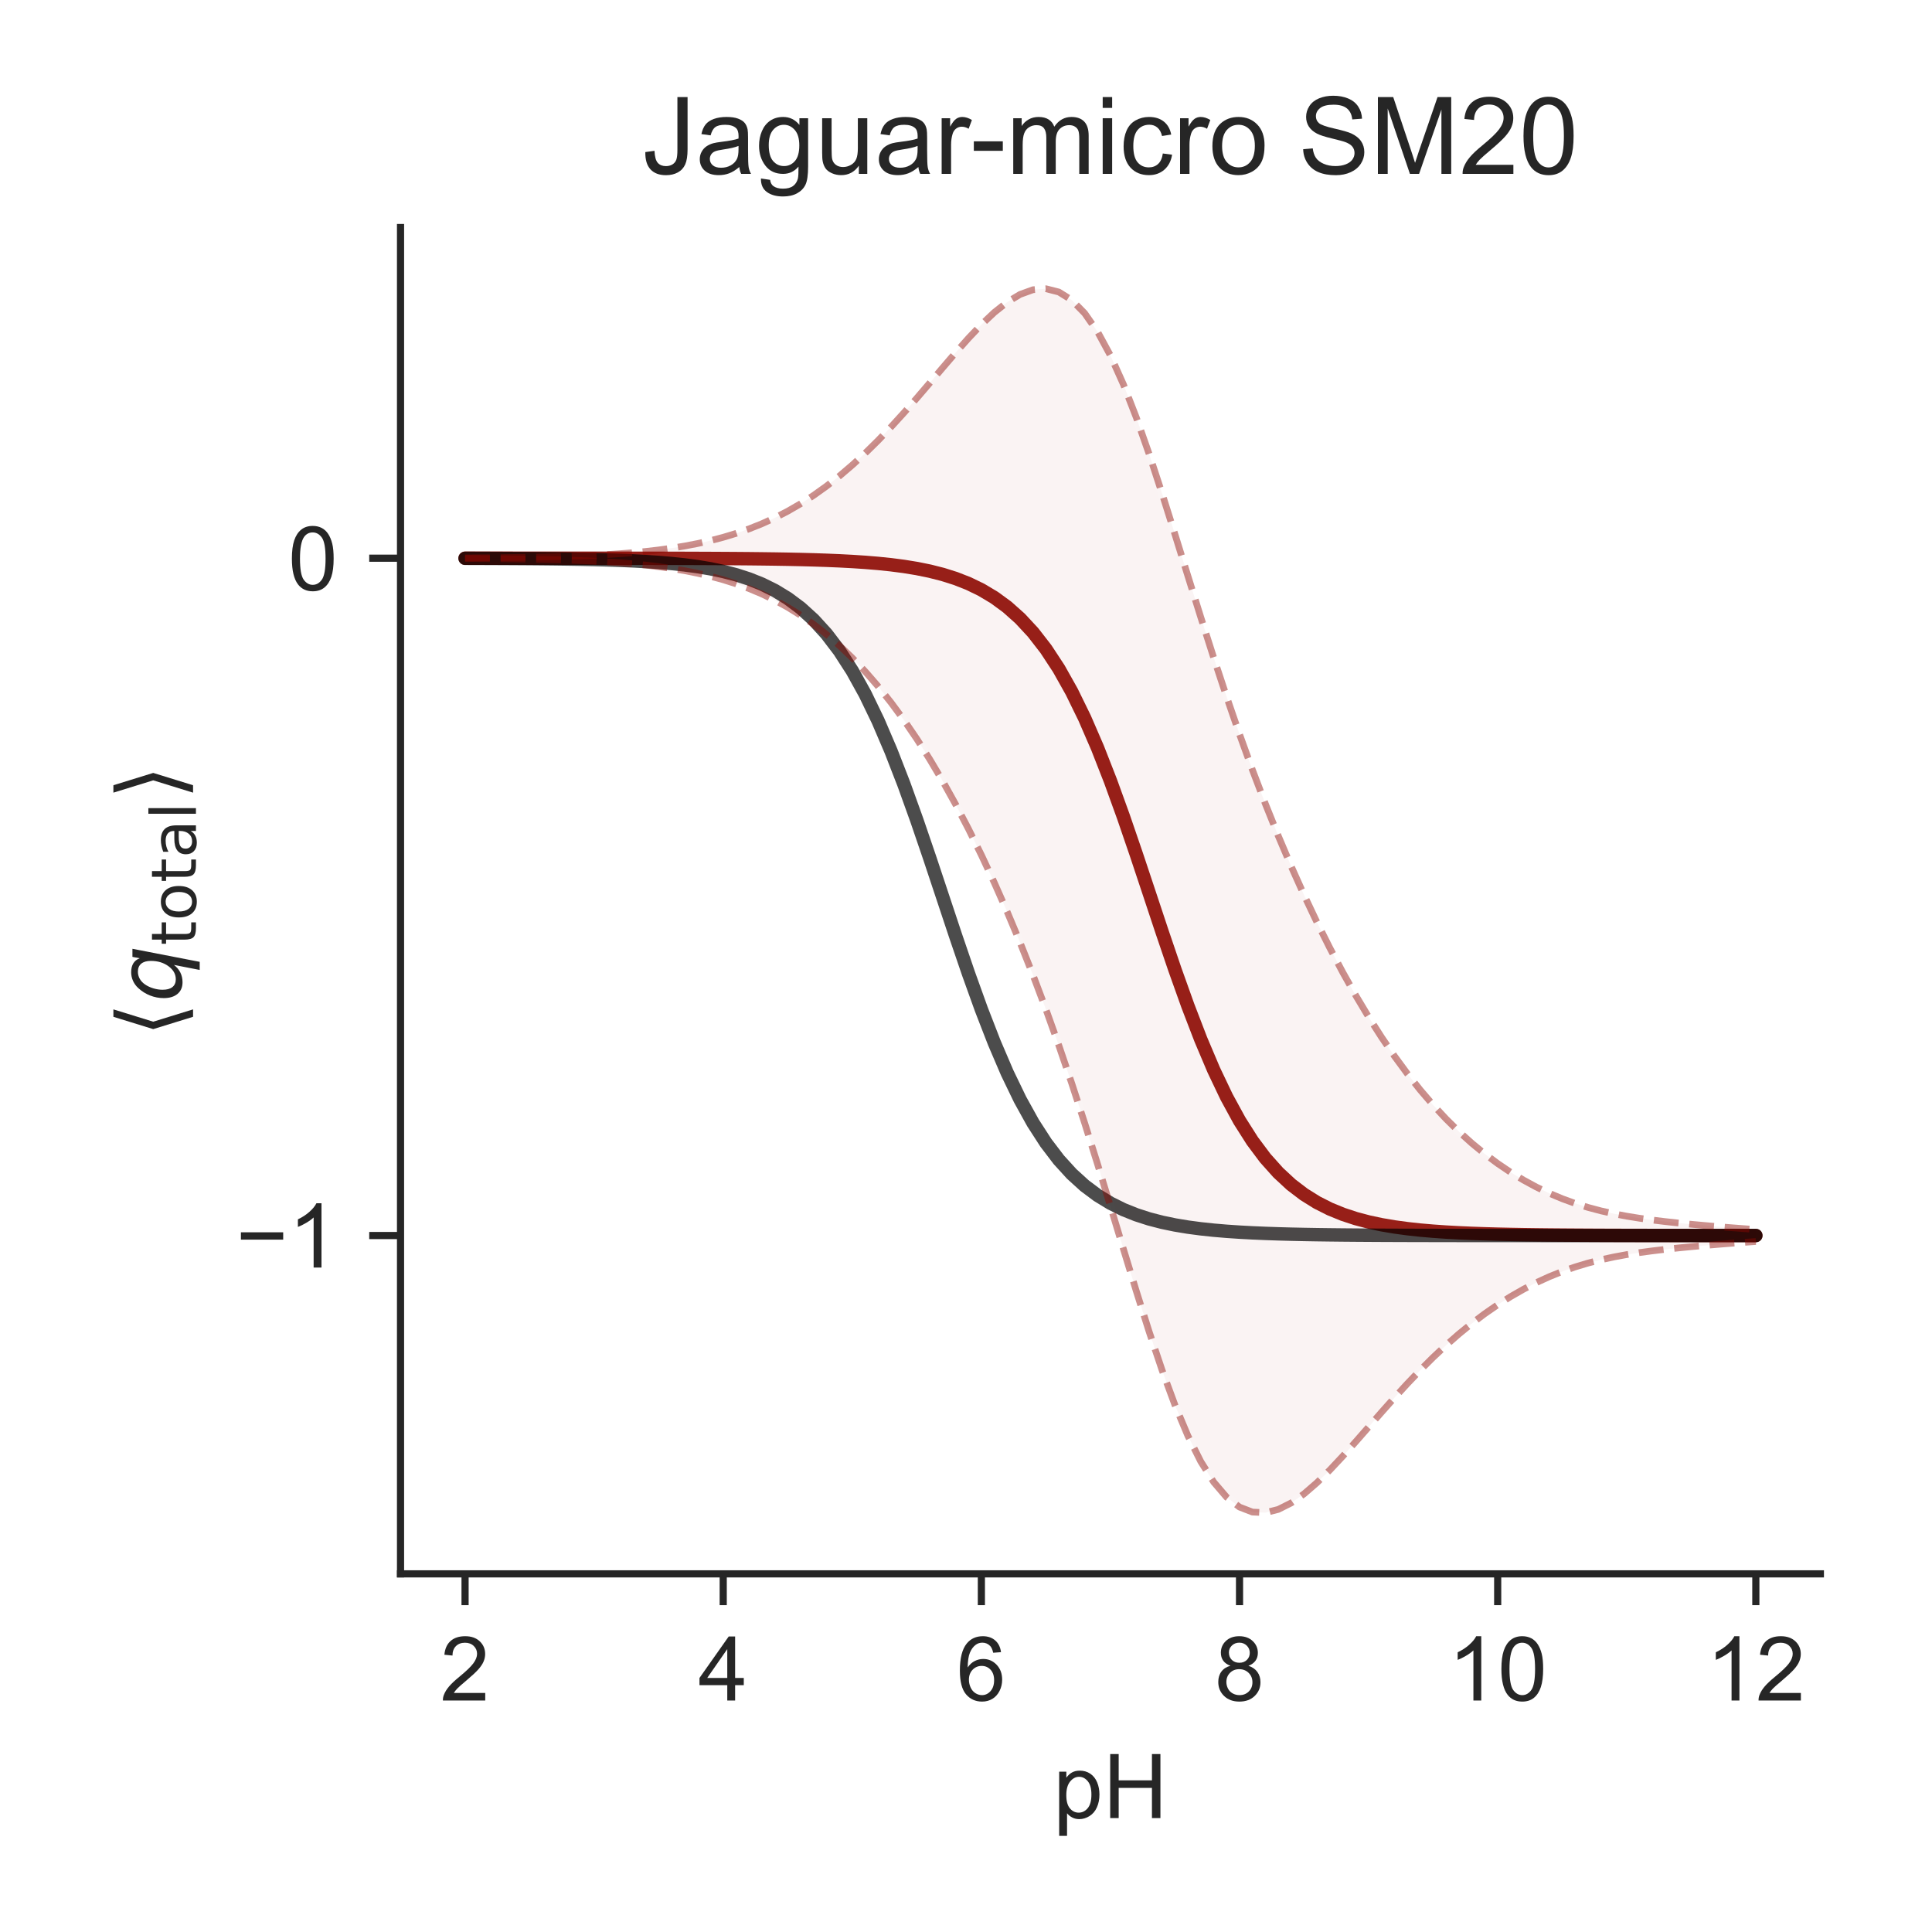 <?xml version="1.0" encoding="utf-8" standalone="no"?>
<!DOCTYPE svg PUBLIC "-//W3C//DTD SVG 1.1//EN"
  "http://www.w3.org/Graphics/SVG/1.1/DTD/svg11.dtd">
<!-- Created with matplotlib (http://matplotlib.org/) -->
<svg height="216pt" version="1.1" viewBox="0 0 216 216" width="216pt" xmlns="http://www.w3.org/2000/svg" xmlns:xlink="http://www.w3.org/1999/xlink">
 <defs>
  <style type="text/css">
*{stroke-linecap:butt;stroke-linejoin:round;}
  </style>
 </defs>
 <g id="figure_1">
  <g id="patch_1">
   <path d="M 0 216 
L 216 216 
L 216 0 
L 0 0 
z
" style="fill:#ffffff;"/>
  </g>
  <g id="axes_1">
   <g id="patch_2">
    <path d="M 44.78 175.96 
L 203.52 175.96 
L 203.52 25.44 
L 44.78 25.44 
z
" style="fill:#ffffff;"/>
   </g>
   <g id="matplotlib.axis_1">
    <g id="xtick_1">
     <g id="line2d_1">
      <defs>
       <path d="M 0 0 
L 0 3.5 
" id="m55cdc7257e" style="stroke:#262626;stroke-width:0.8;"/>
      </defs>
      <g>
       <use style="fill:#262626;stroke:#262626;stroke-width:0.8;" x="51.995" xlink:href="#m55cdc7257e" y="175.96"/>
      </g>
     </g>
     <g id="text_1">
      <!-- 2 -->
      <defs>
       <path d="M 50.344 8.453 
L 50.344 0 
L 3.031 0 
Q 2.938 3.172 4.047 6.109 
Q 5.859 10.938 9.828 15.625 
Q 13.812 20.312 21.344 26.469 
Q 33.016 36.031 37.109 41.625 
Q 41.219 47.219 41.219 52.203 
Q 41.219 57.422 37.469 61 
Q 33.734 64.594 27.734 64.594 
Q 21.391 64.594 17.578 60.781 
Q 13.766 56.984 13.719 50.25 
L 4.688 51.172 
Q 5.609 61.281 11.656 66.578 
Q 17.719 71.875 27.938 71.875 
Q 38.234 71.875 44.234 66.156 
Q 50.25 60.453 50.25 52 
Q 50.25 47.703 48.484 43.547 
Q 46.734 39.406 42.656 34.812 
Q 38.578 30.219 29.109 22.219 
Q 21.188 15.578 18.938 13.203 
Q 16.703 10.844 15.234 8.453 
z
" id="ArialMT-32"/>
      </defs>
      <g style="fill:#262626;" transform="translate(49.215 190.118)scale(0.1 -0.1)">
       <use xlink:href="#ArialMT-32"/>
      </g>
     </g>
    </g>
    <g id="xtick_2">
     <g id="line2d_2">
      <g>
       <use style="fill:#262626;stroke:#262626;stroke-width:0.8;" x="80.857" xlink:href="#m55cdc7257e" y="175.96"/>
      </g>
     </g>
     <g id="text_2">
      <!-- 4 -->
      <defs>
       <path d="M 32.328 0 
L 32.328 17.141 
L 1.266 17.141 
L 1.266 25.203 
L 33.938 71.578 
L 41.109 71.578 
L 41.109 25.203 
L 50.781 25.203 
L 50.781 17.141 
L 41.109 17.141 
L 41.109 0 
z
M 32.328 25.203 
L 32.328 57.469 
L 9.906 25.203 
z
" id="ArialMT-34"/>
      </defs>
      <g style="fill:#262626;" transform="translate(78.077 190.118)scale(0.1 -0.1)">
       <use xlink:href="#ArialMT-34"/>
      </g>
     </g>
    </g>
    <g id="xtick_3">
     <g id="line2d_3">
      <g>
       <use style="fill:#262626;stroke:#262626;stroke-width:0.8;" x="109.719" xlink:href="#m55cdc7257e" y="175.96"/>
      </g>
     </g>
     <g id="text_3">
      <!-- 6 -->
      <defs>
       <path d="M 49.75 54.047 
L 41.016 53.375 
Q 39.844 58.547 37.703 60.891 
Q 34.125 64.656 28.906 64.656 
Q 24.703 64.656 21.531 62.312 
Q 17.391 59.281 14.984 53.469 
Q 12.594 47.656 12.5 36.922 
Q 15.672 41.75 20.266 44.094 
Q 24.859 46.438 29.891 46.438 
Q 38.672 46.438 44.844 39.969 
Q 51.031 33.5 51.031 23.25 
Q 51.031 16.5 48.125 10.719 
Q 45.219 4.938 40.141 1.859 
Q 35.062 -1.219 28.609 -1.219 
Q 17.625 -1.219 10.688 6.859 
Q 3.766 14.938 3.766 33.5 
Q 3.766 54.25 11.422 63.672 
Q 18.109 71.875 29.438 71.875 
Q 37.891 71.875 43.281 67.141 
Q 48.688 62.406 49.75 54.047 
z
M 13.875 23.188 
Q 13.875 18.656 15.797 14.5 
Q 17.719 10.359 21.188 8.172 
Q 24.656 6 28.469 6 
Q 34.031 6 38.031 10.484 
Q 42.047 14.984 42.047 22.703 
Q 42.047 30.125 38.078 34.391 
Q 34.125 38.672 28.125 38.672 
Q 22.172 38.672 18.016 34.391 
Q 13.875 30.125 13.875 23.188 
z
" id="ArialMT-36"/>
      </defs>
      <g style="fill:#262626;" transform="translate(106.939 190.118)scale(0.1 -0.1)">
       <use xlink:href="#ArialMT-36"/>
      </g>
     </g>
    </g>
    <g id="xtick_4">
     <g id="line2d_4">
      <g>
       <use style="fill:#262626;stroke:#262626;stroke-width:0.8;" x="138.581" xlink:href="#m55cdc7257e" y="175.96"/>
      </g>
     </g>
     <g id="text_4">
      <!-- 8 -->
      <defs>
       <path d="M 17.672 38.812 
Q 12.203 40.828 9.562 44.531 
Q 6.938 48.25 6.938 53.422 
Q 6.938 61.234 12.547 66.547 
Q 18.172 71.875 27.484 71.875 
Q 36.859 71.875 42.578 66.422 
Q 48.297 60.984 48.297 53.172 
Q 48.297 48.188 45.672 44.5 
Q 43.062 40.828 37.75 38.812 
Q 44.344 36.672 47.781 31.875 
Q 51.219 27.094 51.219 20.453 
Q 51.219 11.281 44.719 5.031 
Q 38.234 -1.219 27.641 -1.219 
Q 17.047 -1.219 10.547 5.047 
Q 4.047 11.328 4.047 20.703 
Q 4.047 27.688 7.594 32.391 
Q 11.141 37.109 17.672 38.812 
z
M 15.922 53.719 
Q 15.922 48.641 19.188 45.406 
Q 22.469 42.188 27.688 42.188 
Q 32.766 42.188 36.016 45.375 
Q 39.266 48.578 39.266 53.219 
Q 39.266 58.062 35.906 61.359 
Q 32.562 64.656 27.594 64.656 
Q 22.562 64.656 19.234 61.422 
Q 15.922 58.203 15.922 53.719 
z
M 13.094 20.656 
Q 13.094 16.891 14.875 13.375 
Q 16.656 9.859 20.172 7.922 
Q 23.688 6 27.734 6 
Q 34.031 6 38.125 10.047 
Q 42.234 14.109 42.234 20.359 
Q 42.234 26.703 38.016 30.859 
Q 33.797 35.016 27.438 35.016 
Q 21.234 35.016 17.156 30.906 
Q 13.094 26.812 13.094 20.656 
z
" id="ArialMT-38"/>
      </defs>
      <g style="fill:#262626;" transform="translate(135.8 190.118)scale(0.1 -0.1)">
       <use xlink:href="#ArialMT-38"/>
      </g>
     </g>
    </g>
    <g id="xtick_5">
     <g id="line2d_5">
      <g>
       <use style="fill:#262626;stroke:#262626;stroke-width:0.8;" x="167.443" xlink:href="#m55cdc7257e" y="175.96"/>
      </g>
     </g>
     <g id="text_5">
      <!-- 10 -->
      <defs>
       <path d="M 37.25 0 
L 28.469 0 
L 28.469 56 
Q 25.297 52.984 20.141 49.953 
Q 14.984 46.922 10.891 45.406 
L 10.891 53.906 
Q 18.266 57.375 23.781 62.297 
Q 29.297 67.234 31.594 71.875 
L 37.25 71.875 
z
" id="ArialMT-31"/>
       <path d="M 4.156 35.297 
Q 4.156 48 6.766 55.734 
Q 9.375 63.484 14.516 67.672 
Q 19.672 71.875 27.484 71.875 
Q 33.25 71.875 37.594 69.547 
Q 41.938 67.234 44.766 62.859 
Q 47.609 58.5 49.219 52.219 
Q 50.828 45.953 50.828 35.297 
Q 50.828 22.703 48.234 14.969 
Q 45.656 7.234 40.5 3 
Q 35.359 -1.219 27.484 -1.219 
Q 17.141 -1.219 11.234 6.203 
Q 4.156 15.141 4.156 35.297 
z
M 13.188 35.297 
Q 13.188 17.672 17.312 11.828 
Q 21.438 6 27.484 6 
Q 33.547 6 37.672 11.859 
Q 41.797 17.719 41.797 35.297 
Q 41.797 52.984 37.672 58.781 
Q 33.547 64.594 27.391 64.594 
Q 21.344 64.594 17.719 59.469 
Q 13.188 52.938 13.188 35.297 
z
" id="ArialMT-30"/>
      </defs>
      <g style="fill:#262626;" transform="translate(161.882 190.118)scale(0.1 -0.1)">
       <use xlink:href="#ArialMT-31"/>
       <use x="55.615" xlink:href="#ArialMT-30"/>
      </g>
     </g>
    </g>
    <g id="xtick_6">
     <g id="line2d_6">
      <g>
       <use style="fill:#262626;stroke:#262626;stroke-width:0.8;" x="196.305" xlink:href="#m55cdc7257e" y="175.96"/>
      </g>
     </g>
     <g id="text_6">
      <!-- 12 -->
      <g style="fill:#262626;" transform="translate(190.744 190.118)scale(0.1 -0.1)">
       <use xlink:href="#ArialMT-31"/>
       <use x="55.615" xlink:href="#ArialMT-32"/>
      </g>
     </g>
    </g>
    <g id="text_7">
     <!-- pH -->
     <defs>
      <path d="M 6.594 -19.875 
L 6.594 51.859 
L 14.594 51.859 
L 14.594 45.125 
Q 17.438 49.078 21 51.047 
Q 24.562 53.031 29.641 53.031 
Q 36.281 53.031 41.359 49.609 
Q 46.438 46.188 49.016 39.953 
Q 51.609 33.734 51.609 26.312 
Q 51.609 18.359 48.75 11.984 
Q 45.906 5.609 40.453 2.219 
Q 35.016 -1.172 29 -1.172 
Q 24.609 -1.172 21.109 0.688 
Q 17.625 2.547 15.375 5.375 
L 15.375 -19.875 
z
M 14.547 25.641 
Q 14.547 15.625 18.594 10.844 
Q 22.656 6.062 28.422 6.062 
Q 34.281 6.062 38.453 11.016 
Q 42.625 15.969 42.625 26.375 
Q 42.625 36.281 38.547 41.203 
Q 34.469 46.141 28.812 46.141 
Q 23.188 46.141 18.859 40.891 
Q 14.547 35.641 14.547 25.641 
z
" id="ArialMT-70"/>
      <path d="M 8.016 0 
L 8.016 71.578 
L 17.484 71.578 
L 17.484 42.188 
L 54.688 42.188 
L 54.688 71.578 
L 64.156 71.578 
L 64.156 0 
L 54.688 0 
L 54.688 33.734 
L 17.484 33.734 
L 17.484 0 
z
" id="ArialMT-48"/>
     </defs>
     <g style="fill:#262626;" transform="translate(117.759 203.263)scale(0.1 -0.1)">
      <use xlink:href="#ArialMT-70"/>
      <use x="55.615" xlink:href="#ArialMT-48"/>
     </g>
    </g>
   </g>
   <g id="matplotlib.axis_2">
    <g id="ytick_1">
     <g id="line2d_7">
      <defs>
       <path d="M 0 0 
L -3.5 0 
" id="mc6d11f3c8e" style="stroke:#262626;stroke-width:0.8;"/>
      </defs>
      <g>
       <use style="fill:#262626;stroke:#262626;stroke-width:0.8;" x="44.78" xlink:href="#mc6d11f3c8e" y="138.134"/>
      </g>
     </g>
     <g id="text_8">
      <!-- −1 -->
      <defs>
       <path d="M 52.828 31.203 
L 5.562 31.203 
L 5.562 39.406 
L 52.828 39.406 
z
" id="ArialMT-2212"/>
      </defs>
      <g style="fill:#262626;" transform="translate(26.378 141.713)scale(0.1 -0.1)">
       <use xlink:href="#ArialMT-2212"/>
       <use x="58.398" xlink:href="#ArialMT-31"/>
      </g>
     </g>
    </g>
    <g id="ytick_2">
     <g id="line2d_8">
      <g>
       <use style="fill:#262626;stroke:#262626;stroke-width:0.8;" x="44.78" xlink:href="#mc6d11f3c8e" y="62.407"/>
      </g>
     </g>
     <g id="text_9">
      <!-- 0 -->
      <g style="fill:#262626;" transform="translate(32.219 65.986)scale(0.1 -0.1)">
       <use xlink:href="#ArialMT-30"/>
      </g>
     </g>
    </g>
    <g id="text_10">
     <!-- $\langle q_\mathsf{total} \rangle$ -->
     <defs>
      <path d="M 8.938 31.344 
L 22.703 75.875 
L 31 75.875 
L 17.234 31.344 
L 31 -13.188 
L 22.703 -13.188 
z
" id="DejaVuSans-27e8"/>
      <path d="M 41.703 8.203 
Q 38.094 3.469 33.172 1.016 
Q 28.266 -1.422 22.312 -1.422 
Q 14.016 -1.422 9.297 4.172 
Q 4.594 9.766 4.594 19.578 
Q 4.594 27.484 7.5 34.859 
Q 10.406 42.234 15.828 48.094 
Q 19.344 51.906 23.906 53.953 
Q 28.469 56 33.5 56 
Q 39.547 56 43.453 53.609 
Q 47.359 51.219 49.125 46.391 
L 50.688 54.594 
L 59.719 54.594 
L 45.125 -20.609 
L 36.078 -20.609 
z
M 13.922 20.906 
Q 13.922 13.672 16.938 9.891 
Q 19.969 6.109 25.688 6.109 
Q 34.188 6.109 40.188 14.234 
Q 46.188 22.359 46.188 33.984 
Q 46.188 41.016 43.078 44.75 
Q 39.984 48.484 34.188 48.484 
Q 29.938 48.484 26.312 46.5 
Q 22.703 44.531 20.016 40.719 
Q 17.188 36.719 15.547 31.344 
Q 13.922 25.984 13.922 20.906 
z
" id="DejaVuSans-Oblique-71"/>
      <path d="M 18.312 70.219 
L 18.312 54.688 
L 36.812 54.688 
L 36.812 47.703 
L 18.312 47.703 
L 18.312 18.016 
Q 18.312 11.328 20.141 9.422 
Q 21.969 7.516 27.594 7.516 
L 36.812 7.516 
L 36.812 0 
L 27.594 0 
Q 17.188 0 13.234 3.875 
Q 9.281 7.766 9.281 18.016 
L 9.281 47.703 
L 2.688 47.703 
L 2.688 54.688 
L 9.281 54.688 
L 9.281 70.219 
z
" id="DejaVuSans-74"/>
      <path d="M 30.609 48.391 
Q 23.391 48.391 19.188 42.75 
Q 14.984 37.109 14.984 27.297 
Q 14.984 17.484 19.156 11.844 
Q 23.344 6.203 30.609 6.203 
Q 37.797 6.203 41.984 11.859 
Q 46.188 17.531 46.188 27.297 
Q 46.188 37.016 41.984 42.703 
Q 37.797 48.391 30.609 48.391 
z
M 30.609 56 
Q 42.328 56 49.016 48.375 
Q 55.719 40.766 55.719 27.297 
Q 55.719 13.875 49.016 6.219 
Q 42.328 -1.422 30.609 -1.422 
Q 18.844 -1.422 12.172 6.219 
Q 5.516 13.875 5.516 27.297 
Q 5.516 40.766 12.172 48.375 
Q 18.844 56 30.609 56 
z
" id="DejaVuSans-6f"/>
      <path d="M 34.281 27.484 
Q 23.391 27.484 19.188 25 
Q 14.984 22.516 14.984 16.5 
Q 14.984 11.719 18.141 8.906 
Q 21.297 6.109 26.703 6.109 
Q 34.188 6.109 38.703 11.406 
Q 43.219 16.703 43.219 25.484 
L 43.219 27.484 
z
M 52.203 31.203 
L 52.203 0 
L 43.219 0 
L 43.219 8.297 
Q 40.141 3.328 35.547 0.953 
Q 30.953 -1.422 24.312 -1.422 
Q 15.922 -1.422 10.953 3.297 
Q 6 8.016 6 15.922 
Q 6 25.141 12.172 29.828 
Q 18.359 34.516 30.609 34.516 
L 43.219 34.516 
L 43.219 35.406 
Q 43.219 41.609 39.141 45 
Q 35.062 48.391 27.688 48.391 
Q 23 48.391 18.547 47.266 
Q 14.109 46.141 10.016 43.891 
L 10.016 52.203 
Q 14.938 54.109 19.578 55.047 
Q 24.219 56 28.609 56 
Q 40.484 56 46.344 49.844 
Q 52.203 43.703 52.203 31.203 
z
" id="DejaVuSans-61"/>
      <path d="M 9.422 75.984 
L 18.406 75.984 
L 18.406 0 
L 9.422 0 
z
" id="DejaVuSans-6c"/>
      <path d="M 30.078 31.344 
L 16.312 -13.188 
L 8.016 -13.188 
L 21.781 31.344 
L 8.016 75.875 
L 16.312 75.875 
z
" id="DejaVuSans-27e9"/>
     </defs>
     <g style="fill:#262626;" transform="translate(20.278 115.95)rotate(-90)scale(0.1 -0.1)">
      <use transform="translate(0 0.125)" xlink:href="#DejaVuSans-27e8"/>
      <use transform="translate(39.014 0.125)" xlink:href="#DejaVuSans-Oblique-71"/>
      <use transform="translate(102.49 -16.281)scale(0.7)" xlink:href="#DejaVuSans-74"/>
      <use transform="translate(129.937 -16.281)scale(0.7)" xlink:href="#DejaVuSans-6f"/>
      <use transform="translate(172.764 -16.281)scale(0.7)" xlink:href="#DejaVuSans-74"/>
      <use transform="translate(200.21 -16.281)scale(0.7)" xlink:href="#DejaVuSans-61"/>
      <use transform="translate(243.105 -16.281)scale(0.7)" xlink:href="#DejaVuSans-6c"/>
      <use transform="translate(265.288 0.125)" xlink:href="#DejaVuSans-27e9"/>
     </g>
    </g>
   </g>
   <g id="PolyCollection_1">
    <defs>
     <path d="M 51.995 -153.628 
L 51.995 -153.558 
L 53.439 -153.549 
L 54.882 -153.538 
L 56.325 -153.523 
L 57.768 -153.505 
L 59.211 -153.483 
L 60.654 -153.455 
L 62.097 -153.421 
L 63.54 -153.378 
L 64.983 -153.325 
L 66.426 -153.26 
L 67.869 -153.18 
L 69.313 -153.082 
L 70.756 -152.963 
L 72.199 -152.82 
L 73.642 -152.648 
L 75.085 -152.443 
L 76.528 -152.2 
L 77.971 -151.913 
L 79.414 -151.577 
L 80.857 -151.184 
L 82.3 -150.727 
L 83.743 -150.199 
L 85.187 -149.591 
L 86.63 -148.896 
L 88.073 -148.104 
L 89.516 -147.208 
L 90.959 -146.2 
L 92.402 -145.075 
L 93.845 -143.824 
L 95.288 -142.442 
L 96.731 -140.924 
L 98.174 -139.264 
L 99.617 -137.456 
L 101.061 -135.497 
L 102.504 -133.383 
L 103.947 -131.11 
L 105.39 -128.678 
L 106.833 -126.084 
L 108.276 -123.328 
L 109.719 -120.408 
L 111.162 -117.321 
L 112.605 -114.06 
L 114.048 -110.618 
L 115.491 -106.987 
L 116.935 -103.157 
L 118.378 -99.122 
L 119.821 -94.883 
L 121.264 -90.452 
L 122.707 -85.855 
L 124.15 -81.142 
L 125.593 -76.381 
L 127.036 -71.666 
L 128.479 -67.105 
L 129.922 -62.814 
L 131.365 -58.905 
L 132.809 -55.474 
L 134.252 -52.592 
L 135.695 -50.301 
L 137.138 -48.612 
L 138.581 -47.507 
L 140.024 -46.949 
L 141.467 -46.882 
L 142.91 -47.244 
L 144.353 -47.967 
L 145.796 -48.986 
L 147.239 -50.235 
L 148.683 -51.657 
L 150.126 -53.198 
L 151.569 -54.812 
L 153.012 -56.46 
L 154.455 -58.108 
L 155.898 -59.73 
L 157.341 -61.304 
L 158.784 -62.814 
L 160.227 -64.249 
L 161.67 -65.601 
L 163.113 -66.865 
L 164.557 -68.041 
L 166 -69.127 
L 167.443 -70.126 
L 168.886 -71.037 
L 170.329 -71.863 
L 171.772 -72.606 
L 173.215 -73.266 
L 174.658 -73.847 
L 176.101 -74.353 
L 177.544 -74.787 
L 178.987 -75.157 
L 180.431 -75.47 
L 181.874 -75.735 
L 183.317 -75.961 
L 184.76 -76.155 
L 186.203 -76.325 
L 187.646 -76.478 
L 189.089 -76.618 
L 190.532 -76.748 
L 191.975 -76.87 
L 193.418 -76.986 
L 194.861 -77.095 
L 196.305 -77.197 
L 196.305 -78.538 
L 196.305 -78.538 
L 194.861 -78.641 
L 193.418 -78.751 
L 191.975 -78.868 
L 190.532 -78.992 
L 189.089 -79.124 
L 187.646 -79.266 
L 186.203 -79.422 
L 184.76 -79.596 
L 183.317 -79.796 
L 181.874 -80.028 
L 180.431 -80.301 
L 178.987 -80.624 
L 177.544 -81.007 
L 176.101 -81.457 
L 174.658 -81.982 
L 173.215 -82.589 
L 171.772 -83.281 
L 170.329 -84.064 
L 168.886 -84.94 
L 167.443 -85.915 
L 166 -86.993 
L 164.557 -88.18 
L 163.113 -89.481 
L 161.67 -90.904 
L 160.227 -92.455 
L 158.784 -94.139 
L 157.341 -95.962 
L 155.898 -97.928 
L 154.455 -100.041 
L 153.012 -102.302 
L 151.569 -104.715 
L 150.126 -107.281 
L 148.683 -110.004 
L 147.239 -112.886 
L 145.796 -115.932 
L 144.353 -119.15 
L 142.91 -122.548 
L 141.467 -126.135 
L 140.024 -129.919 
L 138.581 -133.905 
L 137.138 -138.089 
L 135.695 -142.458 
L 134.252 -146.98 
L 132.809 -151.601 
L 131.365 -156.248 
L 129.922 -160.826 
L 128.479 -165.226 
L 127.036 -169.332 
L 125.593 -173.038 
L 124.15 -176.253 
L 122.707 -178.912 
L 121.264 -180.98 
L 119.821 -182.453 
L 118.378 -183.352 
L 116.935 -183.718 
L 115.491 -183.608 
L 114.048 -183.085 
L 112.605 -182.217 
L 111.162 -181.07 
L 109.719 -179.707 
L 108.276 -178.187 
L 106.833 -176.562 
L 105.39 -174.88 
L 103.947 -173.18 
L 102.504 -171.494 
L 101.061 -169.849 
L 99.617 -168.265 
L 98.174 -166.757 
L 96.731 -165.335 
L 95.288 -164.007 
L 93.845 -162.776 
L 92.402 -161.646 
L 90.959 -160.615 
L 89.516 -159.684 
L 88.073 -158.849 
L 86.63 -158.105 
L 85.187 -157.447 
L 83.743 -156.87 
L 82.3 -156.366 
L 80.857 -155.929 
L 79.414 -155.551 
L 77.971 -155.227 
L 76.528 -154.95 
L 75.085 -154.714 
L 73.642 -154.515 
L 72.199 -154.348 
L 70.756 -154.209 
L 69.313 -154.093 
L 67.869 -153.998 
L 66.426 -153.92 
L 64.983 -153.856 
L 63.54 -153.804 
L 62.097 -153.762 
L 60.654 -153.728 
L 59.211 -153.701 
L 57.768 -153.679 
L 56.325 -153.662 
L 54.882 -153.648 
L 53.439 -153.637 
L 51.995 -153.628 
z
" id="md5628b8cf7" style="stroke:#ffffff;stroke-opacity:0.05;"/>
    </defs>
    <g clip-path="url(#p46e1681567)">
     <use style="fill:#8c0800;fill-opacity:0.05;stroke:#ffffff;stroke-opacity:0.05;" x="0" xlink:href="#md5628b8cf7" y="216"/>
    </g>
   </g>
   <g id="line2d_9">
    <path clip-path="url(#p46e1681567)" d="M 51.995 62.407 
L 53.439 62.407 
L 54.882 62.407 
L 56.325 62.407 
L 57.768 62.408 
L 59.211 62.408 
L 60.654 62.408 
L 62.097 62.408 
L 63.54 62.409 
L 64.983 62.41 
L 66.426 62.41 
L 67.869 62.411 
L 69.313 62.413 
L 70.756 62.414 
L 72.199 62.416 
L 73.642 62.418 
L 75.085 62.421 
L 76.528 62.425 
L 77.971 62.43 
L 79.414 62.436 
L 80.857 62.444 
L 82.3 62.453 
L 83.743 62.465 
L 85.187 62.481 
L 86.63 62.5 
L 88.073 62.524 
L 89.516 62.554 
L 90.959 62.592 
L 92.402 62.64 
L 93.845 62.7 
L 95.288 62.776 
L 96.731 62.871 
L 98.174 62.99 
L 99.617 63.139 
L 101.061 63.327 
L 102.504 63.562 
L 103.947 63.855 
L 105.39 64.221 
L 106.833 64.677 
L 108.276 65.242 
L 109.719 65.942 
L 111.162 66.805 
L 112.605 67.861 
L 114.048 69.148 
L 115.491 70.702 
L 116.935 72.562 
L 118.378 74.763 
L 119.821 77.332 
L 121.264 80.284 
L 122.707 83.616 
L 124.15 87.303 
L 125.593 91.29 
L 127.036 95.501 
L 128.479 99.834 
L 129.922 104.18 
L 131.365 108.423 
L 132.809 112.462 
L 134.252 116.214 
L 135.695 119.62 
L 137.138 122.649 
L 138.581 125.294 
L 140.024 127.566 
L 141.467 129.492 
L 142.91 131.104 
L 144.353 132.441 
L 145.796 133.541 
L 147.239 134.44 
L 148.683 135.17 
L 150.126 135.76 
L 151.569 136.236 
L 153.012 136.619 
L 154.455 136.926 
L 155.898 137.171 
L 157.341 137.367 
L 158.784 137.524 
L 160.227 137.648 
L 161.67 137.748 
L 163.113 137.827 
L 164.557 137.89 
L 166 137.94 
L 167.443 137.98 
L 168.886 138.011 
L 170.329 138.037 
L 171.772 138.057 
L 173.215 138.073 
L 174.658 138.085 
L 176.101 138.095 
L 177.544 138.103 
L 178.987 138.11 
L 180.431 138.115 
L 181.874 138.119 
L 183.317 138.122 
L 184.76 138.124 
L 186.203 138.126 
L 187.646 138.128 
L 189.089 138.129 
L 190.532 138.13 
L 191.975 138.131 
L 193.418 138.132 
L 194.861 138.132 
L 196.305 138.133 
" style="fill:none;opacity:0.9;stroke:#8c0800;stroke-linecap:round;stroke-width:1.5;"/>
   </g>
   <g id="line2d_10">
    <path clip-path="url(#p46e1681567)" d="M 51.995 62.422 
L 53.439 62.426 
L 54.882 62.431 
L 56.325 62.437 
L 57.768 62.445 
L 59.211 62.454 
L 60.654 62.467 
L 62.097 62.482 
L 63.54 62.502 
L 64.983 62.526 
L 66.426 62.557 
L 67.869 62.596 
L 69.313 62.645 
L 70.756 62.707 
L 72.199 62.784 
L 73.642 62.881 
L 75.085 63.003 
L 76.528 63.156 
L 77.971 63.348 
L 79.414 63.588 
L 80.857 63.888 
L 82.3 64.262 
L 83.743 64.728 
L 85.187 65.306 
L 86.63 66.021 
L 88.073 66.901 
L 89.516 67.979 
L 90.959 69.291 
L 92.402 70.874 
L 93.845 72.767 
L 95.288 75.003 
L 96.731 77.61 
L 98.174 80.6 
L 99.617 83.97 
L 101.061 87.689 
L 102.504 91.703 
L 103.947 95.93 
L 105.39 100.27 
L 106.833 104.61 
L 108.276 108.838 
L 109.719 112.852 
L 111.162 116.571 
L 112.605 119.94 
L 114.048 122.931 
L 115.491 125.538 
L 116.935 127.774 
L 118.378 129.667 
L 119.821 131.25 
L 121.264 132.561 
L 122.707 133.64 
L 124.15 134.52 
L 125.593 135.235 
L 127.036 135.813 
L 128.479 136.279 
L 129.922 136.653 
L 131.365 136.953 
L 132.809 137.193 
L 134.252 137.384 
L 135.695 137.537 
L 137.138 137.659 
L 138.581 137.756 
L 140.024 137.834 
L 141.467 137.895 
L 142.91 137.944 
L 144.353 137.983 
L 145.796 138.014 
L 147.239 138.039 
L 148.683 138.058 
L 150.126 138.074 
L 151.569 138.086 
L 153.012 138.096 
L 154.455 138.104 
L 155.898 138.11 
L 157.341 138.115 
L 158.784 138.119 
L 160.227 138.122 
L 161.67 138.125 
L 163.113 138.127 
L 164.557 138.128 
L 166 138.129 
L 167.443 138.13 
L 168.886 138.131 
L 170.329 138.132 
L 171.772 138.132 
L 173.215 138.133 
L 174.658 138.133 
L 176.101 138.133 
L 177.544 138.133 
L 178.987 138.133 
L 180.431 138.134 
L 181.874 138.134 
L 183.317 138.134 
L 184.76 138.134 
L 186.203 138.134 
L 187.646 138.134 
L 189.089 138.134 
L 190.532 138.134 
L 191.975 138.134 
L 193.418 138.134 
L 194.861 138.134 
L 196.305 138.134 
" style="fill:none;opacity:0.7;stroke:#000000;stroke-linecap:round;stroke-width:1.5;"/>
   </g>
   <g id="line2d_11">
    <path clip-path="url(#p46e1681567)" d="M 51.995 62.372 
L 53.439 62.363 
L 54.882 62.352 
L 56.325 62.338 
L 57.768 62.321 
L 59.211 62.299 
L 60.654 62.272 
L 62.097 62.238 
L 63.54 62.196 
L 64.983 62.144 
L 66.426 62.08 
L 67.869 62.002 
L 69.313 61.907 
L 70.756 61.791 
L 72.199 61.652 
L 73.642 61.485 
L 75.085 61.286 
L 76.528 61.05 
L 77.971 60.773 
L 79.414 60.449 
L 80.857 60.071 
L 82.3 59.634 
L 83.743 59.13 
L 85.187 58.553 
L 86.63 57.895 
L 88.073 57.151 
L 89.516 56.316 
L 90.959 55.385 
L 92.402 54.354 
L 93.845 53.224 
L 95.288 51.993 
L 96.731 50.665 
L 98.174 49.243 
L 99.617 47.735 
L 101.061 46.151 
L 102.504 44.506 
L 103.947 42.82 
L 105.39 41.12 
L 106.833 39.438 
L 108.276 37.813 
L 109.719 36.293 
L 111.162 34.93 
L 112.605 33.783 
L 114.048 32.915 
L 115.491 32.392 
L 116.935 32.282 
L 118.378 32.648 
L 119.821 33.547 
L 121.264 35.02 
L 122.707 37.088 
L 124.15 39.747 
L 125.593 42.962 
L 127.036 46.668 
L 128.479 50.774 
L 129.922 55.174 
L 131.365 59.752 
L 132.809 64.399 
L 134.252 69.02 
L 135.695 73.542 
L 137.138 77.911 
L 138.581 82.095 
L 140.024 86.081 
L 141.467 89.865 
L 142.91 93.452 
L 144.353 96.85 
L 145.796 100.068 
L 147.239 103.114 
L 148.683 105.996 
L 150.126 108.719 
L 151.569 111.285 
L 153.012 113.698 
L 154.455 115.959 
L 155.898 118.072 
L 157.341 120.038 
L 158.784 121.861 
L 160.227 123.545 
L 161.67 125.096 
L 163.113 126.519 
L 164.557 127.82 
L 166 129.007 
L 167.443 130.085 
L 168.886 131.06 
L 170.329 131.936 
L 171.772 132.719 
L 173.215 133.411 
L 174.658 134.018 
L 176.101 134.543 
L 177.544 134.993 
L 178.987 135.376 
L 180.431 135.699 
L 181.874 135.972 
L 183.317 136.204 
L 184.76 136.404 
L 186.203 136.578 
L 187.646 136.734 
L 189.089 136.876 
L 190.532 137.008 
L 191.975 137.132 
L 193.418 137.249 
L 194.861 137.359 
L 196.305 137.462 
" style="fill:none;opacity:0.45;stroke:#8c0800;stroke-dasharray:2.775,1.2;stroke-dashoffset:0;stroke-width:0.75;"/>
   </g>
   <g id="line2d_12">
    <path clip-path="url(#p46e1681567)" d="M 51.995 62.442 
L 53.439 62.451 
L 54.882 62.462 
L 56.325 62.477 
L 57.768 62.495 
L 59.211 62.517 
L 60.654 62.545 
L 62.097 62.579 
L 63.54 62.622 
L 64.983 62.675 
L 66.426 62.74 
L 67.869 62.82 
L 69.313 62.918 
L 70.756 63.037 
L 72.199 63.18 
L 73.642 63.352 
L 75.085 63.557 
L 76.528 63.8 
L 77.971 64.087 
L 79.414 64.423 
L 80.857 64.816 
L 82.3 65.273 
L 83.743 65.801 
L 85.187 66.409 
L 86.63 67.104 
L 88.073 67.896 
L 89.516 68.792 
L 90.959 69.8 
L 92.402 70.925 
L 93.845 72.176 
L 95.288 73.558 
L 96.731 75.076 
L 98.174 76.736 
L 99.617 78.544 
L 101.061 80.503 
L 102.504 82.617 
L 103.947 84.89 
L 105.39 87.322 
L 106.833 89.916 
L 108.276 92.672 
L 109.719 95.592 
L 111.162 98.679 
L 112.605 101.94 
L 114.048 105.382 
L 115.491 109.013 
L 116.935 112.843 
L 118.378 116.878 
L 119.821 121.117 
L 121.264 125.548 
L 122.707 130.145 
L 124.15 134.858 
L 125.593 139.619 
L 127.036 144.334 
L 128.479 148.895 
L 129.922 153.186 
L 131.365 157.095 
L 132.809 160.526 
L 134.252 163.408 
L 135.695 165.699 
L 137.138 167.388 
L 138.581 168.493 
L 140.024 169.051 
L 141.467 169.118 
L 142.91 168.756 
L 144.353 168.033 
L 145.796 167.014 
L 147.239 165.765 
L 148.683 164.343 
L 150.126 162.802 
L 151.569 161.188 
L 153.012 159.54 
L 154.455 157.892 
L 155.898 156.27 
L 157.341 154.696 
L 158.784 153.186 
L 160.227 151.751 
L 161.67 150.399 
L 163.113 149.135 
L 164.557 147.959 
L 166 146.873 
L 167.443 145.874 
L 168.886 144.963 
L 170.329 144.137 
L 171.772 143.394 
L 173.215 142.734 
L 174.658 142.153 
L 176.101 141.647 
L 177.544 141.213 
L 178.987 140.843 
L 180.431 140.53 
L 181.874 140.265 
L 183.317 140.039 
L 184.76 139.845 
L 186.203 139.675 
L 187.646 139.522 
L 189.089 139.382 
L 190.532 139.252 
L 191.975 139.13 
L 193.418 139.014 
L 194.861 138.905 
L 196.305 138.803 
" style="fill:none;opacity:0.45;stroke:#8c0800;stroke-dasharray:2.775,1.2;stroke-dashoffset:0;stroke-width:0.75;"/>
   </g>
   <g id="patch_3">
    <path d="M 44.78 175.96 
L 44.78 25.44 
" style="fill:none;stroke:#262626;stroke-linecap:square;stroke-linejoin:miter;stroke-width:0.8;"/>
   </g>
   <g id="patch_4">
    <path d="M 44.78 175.96 
L 203.52 175.96 
" style="fill:none;stroke:#262626;stroke-linecap:square;stroke-linejoin:miter;stroke-width:0.8;"/>
   </g>
   <g id="text_11">
    <!-- Jaguar-micro SM20 -->
    <defs>
     <path d="M 2.875 20.312 
L 11.422 21.484 
Q 11.766 13.281 14.5 10.25 
Q 17.234 7.234 22.078 7.234 
Q 25.641 7.234 28.219 8.859 
Q 30.812 10.5 31.781 13.297 
Q 32.766 16.109 32.766 22.266 
L 32.766 71.578 
L 42.234 71.578 
L 42.234 22.797 
Q 42.234 13.812 40.062 8.875 
Q 37.891 3.953 33.172 1.359 
Q 28.469 -1.219 22.125 -1.219 
Q 12.703 -1.219 7.688 4.203 
Q 2.688 9.625 2.875 20.312 
z
" id="ArialMT-4a"/>
     <path d="M 40.438 6.391 
Q 35.547 2.25 31.031 0.531 
Q 26.516 -1.172 21.344 -1.172 
Q 12.797 -1.172 8.203 3 
Q 3.609 7.172 3.609 13.672 
Q 3.609 17.484 5.344 20.625 
Q 7.078 23.781 9.891 25.688 
Q 12.703 27.594 16.219 28.562 
Q 18.797 29.25 24.031 29.891 
Q 34.672 31.156 39.703 32.906 
Q 39.75 34.719 39.75 35.203 
Q 39.75 40.578 37.25 42.781 
Q 33.891 45.75 27.25 45.75 
Q 21.047 45.75 18.094 43.578 
Q 15.141 41.406 13.719 35.891 
L 5.125 37.062 
Q 6.297 42.578 8.984 45.969 
Q 11.672 49.359 16.75 51.188 
Q 21.828 53.031 28.516 53.031 
Q 35.156 53.031 39.297 51.469 
Q 43.453 49.906 45.406 47.531 
Q 47.359 45.172 48.141 41.547 
Q 48.578 39.312 48.578 33.453 
L 48.578 21.734 
Q 48.578 9.469 49.141 6.219 
Q 49.703 2.984 51.375 0 
L 42.188 0 
Q 40.828 2.734 40.438 6.391 
z
M 39.703 26.031 
Q 34.906 24.078 25.344 22.703 
Q 19.922 21.922 17.672 20.938 
Q 15.438 19.969 14.203 18.094 
Q 12.984 16.219 12.984 13.922 
Q 12.984 10.406 15.641 8.062 
Q 18.312 5.719 23.438 5.719 
Q 28.516 5.719 32.469 7.938 
Q 36.422 10.156 38.281 14.016 
Q 39.703 17 39.703 22.797 
z
" id="ArialMT-61"/>
     <path d="M 4.984 -4.297 
L 13.531 -5.562 
Q 14.062 -9.516 16.5 -11.328 
Q 19.781 -13.766 25.438 -13.766 
Q 31.547 -13.766 34.859 -11.328 
Q 38.188 -8.891 39.359 -4.5 
Q 40.047 -1.812 39.984 6.781 
Q 34.234 0 25.641 0 
Q 14.938 0 9.078 7.719 
Q 3.219 15.438 3.219 26.219 
Q 3.219 33.641 5.906 39.906 
Q 8.594 46.188 13.688 49.609 
Q 18.797 53.031 25.688 53.031 
Q 34.859 53.031 40.828 45.609 
L 40.828 51.859 
L 48.922 51.859 
L 48.922 7.031 
Q 48.922 -5.078 46.453 -10.125 
Q 44 -15.188 38.641 -18.109 
Q 33.297 -21.047 25.484 -21.047 
Q 16.219 -21.047 10.5 -16.875 
Q 4.781 -12.703 4.984 -4.297 
z
M 12.25 26.859 
Q 12.25 16.656 16.297 11.969 
Q 20.359 7.281 26.469 7.281 
Q 32.516 7.281 36.609 11.938 
Q 40.719 16.609 40.719 26.562 
Q 40.719 36.078 36.5 40.906 
Q 32.281 45.75 26.312 45.75 
Q 20.453 45.75 16.344 40.984 
Q 12.25 36.234 12.25 26.859 
z
" id="ArialMT-67"/>
     <path d="M 40.578 0 
L 40.578 7.625 
Q 34.516 -1.172 24.125 -1.172 
Q 19.531 -1.172 15.547 0.578 
Q 11.578 2.344 9.641 5 
Q 7.719 7.672 6.938 11.531 
Q 6.391 14.109 6.391 19.734 
L 6.391 51.859 
L 15.188 51.859 
L 15.188 23.094 
Q 15.188 16.219 15.719 13.812 
Q 16.547 10.359 19.234 8.375 
Q 21.922 6.391 25.875 6.391 
Q 29.828 6.391 33.297 8.422 
Q 36.766 10.453 38.203 13.938 
Q 39.656 17.438 39.656 24.078 
L 39.656 51.859 
L 48.438 51.859 
L 48.438 0 
z
" id="ArialMT-75"/>
     <path d="M 6.5 0 
L 6.5 51.859 
L 14.406 51.859 
L 14.406 44 
Q 17.438 49.516 20 51.266 
Q 22.562 53.031 25.641 53.031 
Q 30.078 53.031 34.672 50.203 
L 31.641 42.047 
Q 28.422 43.953 25.203 43.953 
Q 22.312 43.953 20.016 42.219 
Q 17.719 40.484 16.75 37.406 
Q 15.281 32.719 15.281 27.156 
L 15.281 0 
z
" id="ArialMT-72"/>
     <path d="M 3.172 21.484 
L 3.172 30.328 
L 30.172 30.328 
L 30.172 21.484 
z
" id="ArialMT-2d"/>
     <path d="M 6.594 0 
L 6.594 51.859 
L 14.453 51.859 
L 14.453 44.578 
Q 16.891 48.391 20.938 50.703 
Q 25 53.031 30.172 53.031 
Q 35.938 53.031 39.625 50.641 
Q 43.312 48.25 44.828 43.953 
Q 50.984 53.031 60.844 53.031 
Q 68.562 53.031 72.703 48.75 
Q 76.859 44.484 76.859 35.594 
L 76.859 0 
L 68.109 0 
L 68.109 32.672 
Q 68.109 37.938 67.25 40.25 
Q 66.406 42.578 64.156 43.984 
Q 61.922 45.406 58.891 45.406 
Q 53.422 45.406 49.797 41.766 
Q 46.188 38.141 46.188 30.125 
L 46.188 0 
L 37.406 0 
L 37.406 33.688 
Q 37.406 39.547 35.25 42.469 
Q 33.109 45.406 28.219 45.406 
Q 24.516 45.406 21.359 43.453 
Q 18.219 41.5 16.797 37.734 
Q 15.375 33.984 15.375 26.906 
L 15.375 0 
z
" id="ArialMT-6d"/>
     <path d="M 6.641 61.469 
L 6.641 71.578 
L 15.438 71.578 
L 15.438 61.469 
z
M 6.641 0 
L 6.641 51.859 
L 15.438 51.859 
L 15.438 0 
z
" id="ArialMT-69"/>
     <path d="M 40.438 19 
L 49.078 17.875 
Q 47.656 8.938 41.812 3.875 
Q 35.984 -1.172 27.484 -1.172 
Q 16.844 -1.172 10.375 5.781 
Q 3.906 12.75 3.906 25.734 
Q 3.906 34.125 6.688 40.422 
Q 9.469 46.734 15.156 49.875 
Q 20.844 53.031 27.547 53.031 
Q 35.984 53.031 41.359 48.75 
Q 46.734 44.484 48.25 36.625 
L 39.703 35.297 
Q 38.484 40.531 35.375 43.156 
Q 32.281 45.797 27.875 45.797 
Q 21.234 45.797 17.078 41.031 
Q 12.938 36.281 12.938 25.984 
Q 12.938 15.531 16.938 10.797 
Q 20.953 6.062 27.391 6.062 
Q 32.562 6.062 36.031 9.234 
Q 39.5 12.406 40.438 19 
z
" id="ArialMT-63"/>
     <path d="M 3.328 25.922 
Q 3.328 40.328 11.328 47.266 
Q 18.016 53.031 27.641 53.031 
Q 38.328 53.031 45.109 46.016 
Q 51.906 39.016 51.906 26.656 
Q 51.906 16.656 48.906 10.906 
Q 45.906 5.172 40.156 2 
Q 34.422 -1.172 27.641 -1.172 
Q 16.75 -1.172 10.031 5.812 
Q 3.328 12.797 3.328 25.922 
z
M 12.359 25.922 
Q 12.359 15.969 16.703 11.016 
Q 21.047 6.062 27.641 6.062 
Q 34.188 6.062 38.531 11.031 
Q 42.875 16.016 42.875 26.219 
Q 42.875 35.844 38.5 40.797 
Q 34.125 45.75 27.641 45.75 
Q 21.047 45.75 16.703 40.812 
Q 12.359 35.891 12.359 25.922 
z
" id="ArialMT-6f"/>
     <path id="ArialMT-20"/>
     <path d="M 4.5 23 
L 13.422 23.781 
Q 14.062 18.406 16.375 14.969 
Q 18.703 11.531 23.578 9.406 
Q 28.469 7.281 34.578 7.281 
Q 39.984 7.281 44.141 8.891 
Q 48.297 10.5 50.312 13.297 
Q 52.344 16.109 52.344 19.438 
Q 52.344 22.797 50.391 25.312 
Q 48.438 27.828 43.953 29.547 
Q 41.062 30.672 31.203 33.031 
Q 21.344 35.406 17.391 37.5 
Q 12.25 40.188 9.734 44.156 
Q 7.234 48.141 7.234 53.078 
Q 7.234 58.5 10.297 63.203 
Q 13.375 67.922 19.281 70.359 
Q 25.203 72.797 32.422 72.797 
Q 40.375 72.797 46.453 70.234 
Q 52.547 67.672 55.812 62.688 
Q 59.078 57.719 59.328 51.422 
L 50.25 50.734 
Q 49.516 57.516 45.281 60.984 
Q 41.062 64.453 32.812 64.453 
Q 24.219 64.453 20.281 61.297 
Q 16.359 58.156 16.359 53.719 
Q 16.359 49.859 19.141 47.359 
Q 21.875 44.875 33.422 42.266 
Q 44.969 39.656 49.266 37.703 
Q 55.516 34.812 58.484 30.391 
Q 61.469 25.984 61.469 20.219 
Q 61.469 14.5 58.203 9.438 
Q 54.938 4.391 48.797 1.578 
Q 42.672 -1.219 35.016 -1.219 
Q 25.297 -1.219 18.719 1.609 
Q 12.156 4.438 8.422 10.125 
Q 4.688 15.828 4.5 23 
z
" id="ArialMT-53"/>
     <path d="M 7.422 0 
L 7.422 71.578 
L 21.688 71.578 
L 38.625 20.906 
Q 40.969 13.812 42.047 10.297 
Q 43.266 14.203 45.844 21.781 
L 62.984 71.578 
L 75.734 71.578 
L 75.734 0 
L 66.609 0 
L 66.609 59.906 
L 45.797 0 
L 37.25 0 
L 16.547 60.938 
L 16.547 0 
z
" id="ArialMT-4d"/>
    </defs>
    <g style="fill:#262626;" transform="translate(71.803 19.44)scale(0.12 -0.12)">
     <use xlink:href="#ArialMT-4a"/>
     <use x="50" xlink:href="#ArialMT-61"/>
     <use x="105.615" xlink:href="#ArialMT-67"/>
     <use x="161.23" xlink:href="#ArialMT-75"/>
     <use x="216.846" xlink:href="#ArialMT-61"/>
     <use x="272.461" xlink:href="#ArialMT-72"/>
     <use x="305.762" xlink:href="#ArialMT-2d"/>
     <use x="339.062" xlink:href="#ArialMT-6d"/>
     <use x="422.363" xlink:href="#ArialMT-69"/>
     <use x="444.58" xlink:href="#ArialMT-63"/>
     <use x="494.58" xlink:href="#ArialMT-72"/>
     <use x="527.881" xlink:href="#ArialMT-6f"/>
     <use x="583.496" xlink:href="#ArialMT-20"/>
     <use x="611.279" xlink:href="#ArialMT-53"/>
     <use x="677.979" xlink:href="#ArialMT-4d"/>
     <use x="761.279" xlink:href="#ArialMT-32"/>
     <use x="816.895" xlink:href="#ArialMT-30"/>
    </g>
   </g>
  </g>
 </g>
 <defs>
  <clipPath id="p46e1681567">
   <rect height="150.52" width="158.74" x="44.78" y="25.44"/>
  </clipPath>
 </defs>
</svg>
